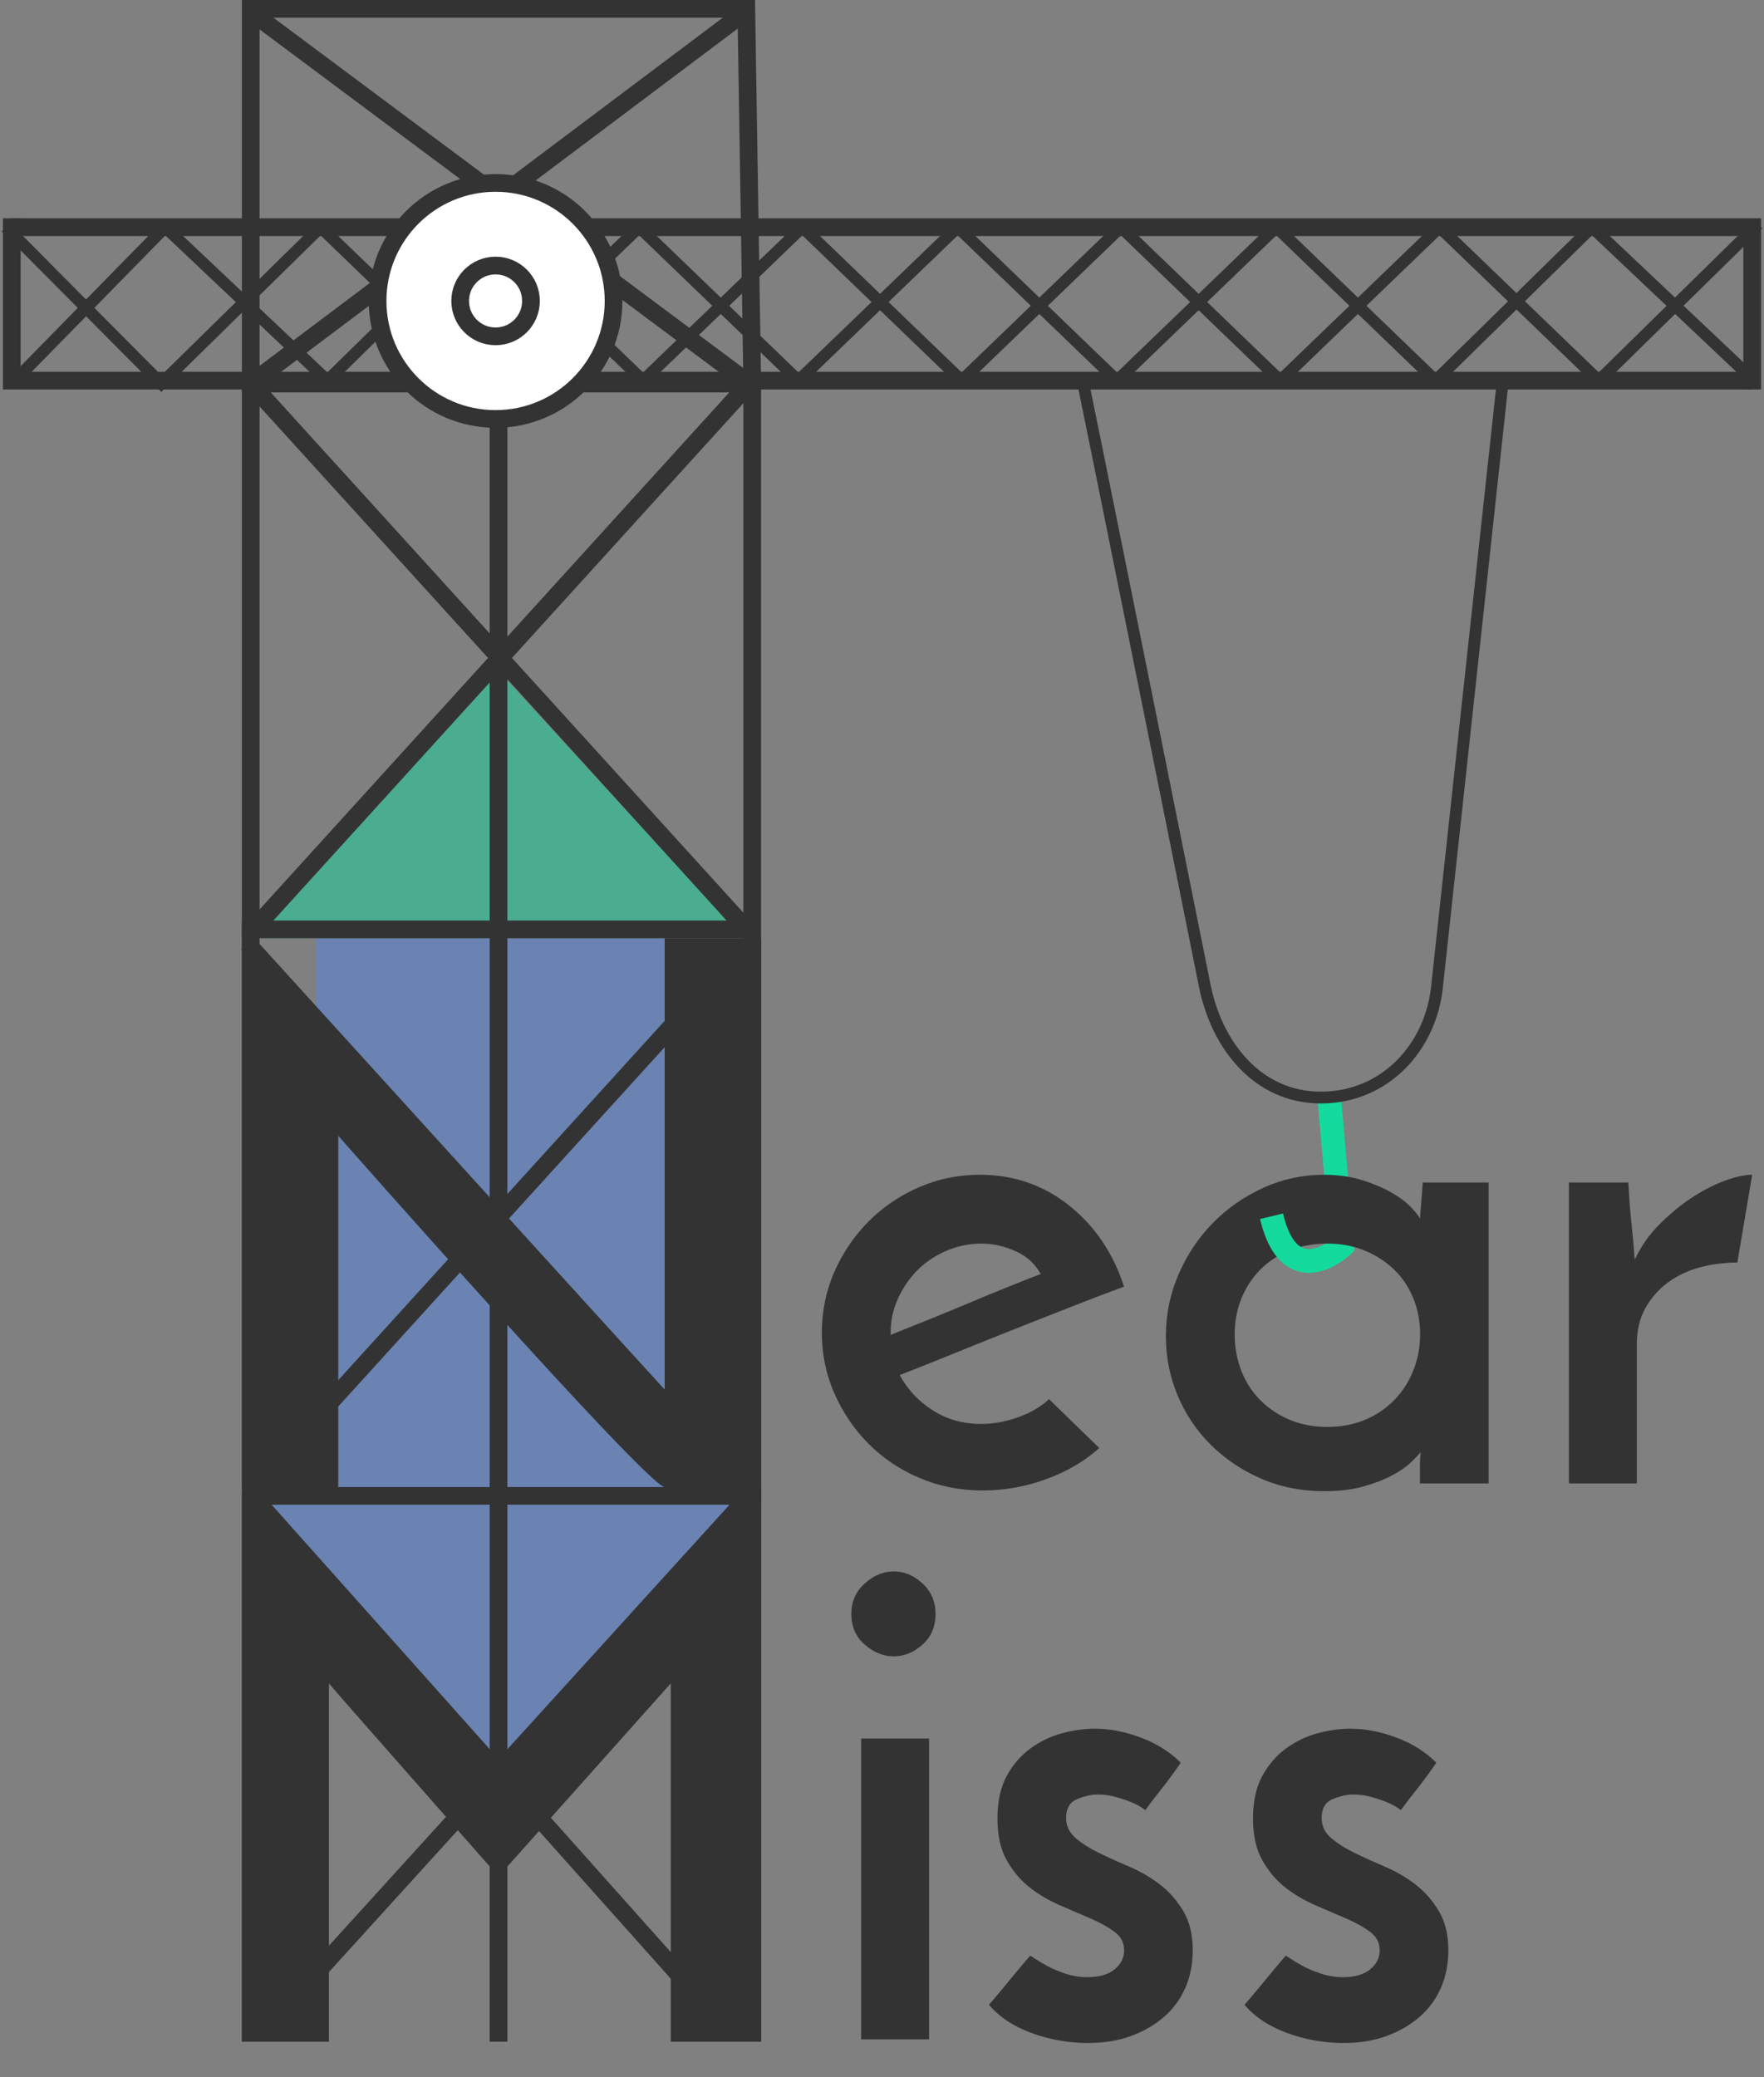 <?xml version="1.0" encoding="UTF-8"?>
<svg width="299px" height="352px" viewBox="0 0 299 352" version="1.1" xmlns="http://www.w3.org/2000/svg" xmlns:xlink="http://www.w3.org/1999/xlink">
    <rect x="0" y="0" width="299" height="352" fill="#808080" stroke="none"/>
    <!-- Generator: Sketch 42 (36781) - http://www.bohemiancoding.com/sketch -->
    <title>wrapper</title>
    <desc>Created with Sketch.</desc>
    <defs></defs>
    <g id="Pages_high_fidelity" stroke="none" stroke-width="1" fill="none" fill-rule="evenodd">
        <g id="Splash_1.0" transform="translate(-52, -115)">
            <g id="wrapper" transform="translate(53, 116)">
                <g id="Near_Miss_Logo">
                    <g id="arrows" transform="translate(40, 111)" opacity="0.5">
                        <g id="arrow" transform="translate(42.5, 71.5) rotate(-180) translate(-42.5, -71.5) " fill="#14DA9E">
                            <polygon id="Triangle" points="42.226 142.094 1.42108547e-14 96 85 96"></polygon>
                            <rect id="Rectangle-3" x="12.75" y="2.27373675e-13" width="59.25" height="95.906"></rect>
                        </g>
                        <g id="arrow" transform="translate(0, 47)" fill="#5386E4">
                            <polygon id="Triangle" points="42.226 142 0 95.906 85 95.906"></polygon>
                            <rect id="Rectangle-3" x="12.587" y="0" width="72.413" height="95.906"></rect>
                        </g>
                    </g>
                    <g id="nearMiss1" stroke="#333333">
                        <g id="crane" transform="translate(33, 0)" stroke-width="3">
                            <polyline id="Path-2" points="8.5 345 8.5 251.5 8.5 65.5 8.5 0.498 92.5 0.498 93.5 63.5"></polyline>
                            <path d="M50.5,345 L50.5,65.5" id="Path-2"></path>
                            <polyline id="Path-2" points="93.5 345 93.5 252 93.5 62.5"></polyline>
                            <path d="M7,64 L92.5,64" id="Path-3"></path>
                            <polyline id="Path-4" points="8.5 157 93 64 8.5 1"></polyline>
                            <path d="M8,252 L92.5,159" id="Path-4" transform="translate(50.25, 205.5) scale(-1, 1) translate(-50.25, -205.5) "></path>
                            <path d="M9.845,249.969 L92.5,159" id="Path-4"></path>
                            <path d="M11.187,342.593 L93.5,252 L11.187,342.593 Z" id="Path-4"></path>
                            <path d="M8.793,342.853 L90.043,253.43" id="Path-4" transform="translate(49.418, 298.141) rotate(-84) translate(-49.418, -298.141) "></path>
                            <path d="M8.5,252.5 L95,252.5 L78.5,252.5 L8.5,252.5 Z" id="Path-6"></path>
                            <path d="M7,156.5 L94.5,156.5" id="Path-5"></path>
                            <polyline id="Path-4" transform="translate(50.75, 78.75) scale(-1, 1) translate(-50.75, -78.75) " points="8.5 157 93 64 8.5 0.5"></polyline>
                        </g>
                        <g id="top_crane" transform="translate(0, 30)">
                            <path d="M1,6 L1,33.5 L296,33.5" id="Path-7" stroke-width="3"></path>
                            <path d="M1,7.5 L296,7.5 L296,35" id="Path-7" stroke-width="3"></path>
                            <polyline id="Path-8" stroke-width="2" points="1.5 33.5 27 7.5 54.5 33.5 81 7.5 108 33.5 135 7.5 162 33.5 189 7.5 216 33.5 243 7.5 270 33.5 297 7"></polyline>
                            <polyline id="Path-8" stroke-width="2" transform="translate(148.169, 20.752) rotate(-180) translate(-148.169, -20.752) " points="-5.68434189e-14 8.002 27.5 34.002 54 8.002 81 34.002 108 8.002 135 34.002 162 8.002 189 34.002 216 8.002 243 34.002 270 7.502 296.339 34.002"></polyline>
                            <g id="Group" transform="translate(63, 0)" stroke-width="3">
                                <circle id="Oval" fill="#FFFFFF" cx="20" cy="20" r="20"></circle>
                                <circle id="Oval" cx="20" cy="20" r="6"></circle>
                            </g>
                        </g>
                    </g>
                    <path d="M225.5,185 L225.5,210.712 C225.5,210.712 216,218.14 214,204.634" id="Path-10" stroke="#14DA9E" stroke-width="4" transform="translate(219.75, 198.875) rotate(-5) translate(-219.75, -198.875) "></path>
                    <path d="M128,158 L128,251 C128,252 113.5,251 111.663,251 C111.642,251 111.618,250.997 111.591,250.99 C108.046,250.115 56.791,192.025 56.337,191.47 L56.337,252 L40,252 L40,156 C40.641,156.72 111.663,234.5 111.663,234.5 L111.663,214.862 L111.663,158 L128,158 Z M185.328,244.39 C182.849,246.629 179.85,248.389 176.331,249.668 C172.812,250.948 169.213,251.588 165.534,251.588 C161.775,251.588 158.236,250.888 154.917,249.488 C151.598,248.089 148.719,246.169 146.28,243.73 C143.841,241.291 141.901,238.452 140.462,235.213 C139.022,231.974 138.303,228.515 138.303,224.836 C138.303,221.157 139.022,217.698 140.462,214.459 C141.901,211.22 143.841,208.381 146.28,205.942 C148.719,203.503 151.558,201.583 154.797,200.184 C158.036,198.784 161.455,198.084 165.054,198.084 C170.812,198.084 175.871,199.824 180.23,203.303 C184.588,206.782 187.687,211.36 189.527,217.038 C187.127,217.918 184.348,218.978 181.189,220.217 C178.03,221.457 174.731,222.757 171.292,224.116 C167.853,225.476 164.414,226.855 160.976,228.255 C157.537,229.654 154.378,230.914 151.498,232.034 C152.858,234.513 154.737,236.512 157.137,238.032 C159.536,239.551 162.255,240.311 165.294,240.311 C167.374,240.311 169.473,239.931 171.592,239.171 C173.712,238.412 175.451,237.392 176.811,236.112 L185.328,244.39 Z M175.398,214.906 C174.438,213.146 172.998,211.847 171.079,211.007 C169.16,210.167 167.28,209.747 165.441,209.747 C163.281,209.747 161.242,210.167 159.323,211.007 C157.403,211.847 155.764,212.966 154.404,214.366 C153.045,215.765 151.965,217.365 151.165,219.164 C150.366,220.964 149.966,222.823 149.966,224.743 L149.966,225.222 C151.965,224.423 154.104,223.563 156.384,222.643 C158.663,221.724 160.942,220.784 163.221,219.824 C165.501,218.864 167.68,217.965 169.759,217.125 C171.839,216.285 173.718,215.545 175.398,214.906 Z M196.618,225.436 C196.618,221.757 197.337,218.258 198.777,214.939 C200.217,211.62 202.156,208.721 204.595,206.242 C207.034,203.762 209.874,201.783 213.113,200.304 C216.352,198.824 219.77,198.084 223.369,198.084 C225.769,198.084 227.928,198.384 229.847,198.984 C231.767,199.584 233.426,200.284 234.826,201.083 C236.225,201.883 237.325,202.703 238.125,203.543 C238.925,204.382 239.444,205.042 239.684,205.522 L240.164,199.404 L251.321,199.404 L251.321,250.388 L239.684,250.388 L239.684,247.029 C239.684,246.629 239.704,246.249 239.744,245.889 C239.784,245.529 239.804,245.269 239.804,245.11 C239.484,245.509 238.925,246.089 238.125,246.849 C237.325,247.609 236.245,248.349 234.886,249.068 C233.526,249.788 231.907,250.408 230.027,250.928 C228.148,251.448 225.969,251.707 223.489,251.707 C219.571,251.707 215.972,250.988 212.693,249.548 C209.414,248.109 206.575,246.189 204.175,243.79 C201.776,241.391 199.917,238.612 198.597,235.453 C197.278,232.294 196.618,228.955 196.618,225.436 Z M208.281,225.102 C208.281,227.342 208.661,229.421 209.42,231.341 C210.18,233.26 211.26,234.919 212.659,236.319 C214.059,237.719 215.718,238.818 217.638,239.618 C219.557,240.418 221.677,240.818 223.996,240.818 C226.315,240.818 228.434,240.418 230.354,239.618 C232.273,238.818 233.933,237.699 235.332,236.259 C236.732,234.819 237.812,233.14 238.571,231.221 C239.331,229.301 239.711,227.262 239.711,225.102 C239.711,222.943 239.331,220.924 238.571,219.044 C237.812,217.165 236.732,215.545 235.332,214.186 C233.933,212.826 232.273,211.747 230.354,210.947 C228.434,210.147 226.315,209.747 223.996,209.747 C221.677,209.747 219.557,210.127 217.638,210.887 C215.718,211.647 214.059,212.726 212.659,214.126 C211.26,215.525 210.18,217.165 209.42,219.044 C208.661,220.924 208.281,222.943 208.281,225.102 Z M293.481,212.96 C291.241,212.96 289.102,213.24 287.063,213.799 C285.023,214.359 283.224,215.219 281.664,216.379 C280.105,217.538 278.845,218.978 277.886,220.697 C276.926,222.417 276.446,224.436 276.446,226.755 L276.446,250.388 L264.93,250.388 L264.93,199.404 L275.007,199.404 C275.167,202.283 275.346,204.622 275.546,206.422 C275.746,208.221 275.926,210.24 276.086,212.48 C277.126,210.24 278.525,208.241 280.285,206.482 C282.044,204.722 283.864,203.223 285.743,201.983 C287.623,200.743 289.482,199.784 291.321,199.104 C293.161,198.424 294.72,198.084 296,198.084 L293.481,212.96 Z M40,251 C40,251 40.586,251.653 41.622,252.809 C49.478,261.572 83.217,299.212 83.5,299.636 C83.659,299.82 127.622,251.53 128,251 L128,345 L112.697,345 L112.697,299.636 C112.697,298.996 112.697,284.437 112.697,284.277 L83.5,317 C83.1,316.52 54.915,284.597 54.755,284.277 C54.755,284.437 54.755,298.996 54.755,299.636 L54.755,345 L40,345 L40,251 Z M143.301,272.497 C143.301,270.418 144.061,268.698 145.58,267.339 C147.1,265.979 148.739,265.299 150.499,265.299 C152.258,265.299 153.878,265.979 155.357,267.339 C156.837,268.698 157.577,270.418 157.577,272.497 C157.577,274.657 156.837,276.396 155.357,277.716 C153.878,279.035 152.258,279.695 150.499,279.695 C148.739,279.695 147.1,279.035 145.58,277.716 C144.061,276.396 143.301,274.657 143.301,272.497 Z M156.484,344.608 L144.967,344.608 L144.967,293.624 L156.484,293.624 L156.484,344.608 Z M199.137,297.716 C198.657,298.436 198.077,299.256 197.397,300.175 C196.718,301.095 196.058,301.955 195.418,302.754 C194.778,303.554 194.238,304.254 193.799,304.854 L193.139,305.754 L192.539,305.334 C192.139,305.054 191.559,304.754 190.8,304.434 C190.04,304.114 189.16,303.814 188.16,303.534 C187.161,303.254 186.141,303.114 185.101,303.114 C183.982,303.114 182.802,303.374 181.562,303.894 C180.323,304.414 179.703,305.474 179.703,307.073 C179.703,308.433 180.243,309.572 181.323,310.492 C182.402,311.412 183.722,312.251 185.281,313.011 C186.841,313.771 188.56,314.551 190.44,315.351 C192.319,316.15 194.039,317.15 195.598,318.35 C197.158,319.549 198.477,321.049 199.557,322.848 C200.636,324.648 201.176,326.867 201.176,329.506 C201.176,331.825 200.756,333.945 199.917,335.864 C199.077,337.784 197.877,339.423 196.318,340.783 C194.758,342.142 192.899,343.222 190.74,344.022 C188.58,344.821 186.141,345.221 183.422,345.221 C180.143,345.221 176.964,344.661 173.885,343.542 C170.806,342.422 168.387,340.823 166.627,338.743 C167.187,338.103 167.867,337.304 168.666,336.344 C169.466,335.384 170.226,334.465 170.946,333.585 C171.666,332.705 172.285,331.965 172.805,331.366 L173.585,330.466 C173.585,330.386 173.845,330.526 174.365,330.886 C174.885,331.246 175.584,331.665 176.464,332.145 C177.344,332.625 178.383,333.065 179.583,333.465 C180.783,333.865 182.022,334.065 183.302,334.065 C185.301,334.065 186.841,333.625 187.92,332.745 C189,331.865 189.54,330.786 189.54,329.506 C189.54,328.226 189,327.187 187.92,326.387 C186.841,325.587 185.521,324.848 183.962,324.168 C182.402,323.488 180.683,322.748 178.803,321.948 C176.924,321.149 175.204,320.149 173.645,318.949 C172.085,317.75 170.766,316.21 169.686,314.331 C168.606,312.451 168.067,310.072 168.067,307.193 C168.067,304.314 168.586,301.915 169.626,299.995 C170.666,298.076 172.005,296.516 173.645,295.317 C175.284,294.117 177.064,293.257 178.983,292.738 C180.903,292.218 182.782,291.958 184.621,291.958 C187.101,291.958 189.68,292.458 192.359,293.457 C195.038,294.457 197.298,295.877 199.137,297.716 Z M242.457,297.716 C241.977,298.436 241.397,299.256 240.717,300.175 C240.037,301.095 239.378,301.955 238.738,302.754 C238.098,303.554 237.558,304.254 237.118,304.854 L236.459,305.754 L235.859,305.334 C235.459,305.054 234.879,304.754 234.119,304.434 C233.36,304.114 232.48,303.814 231.48,303.534 C230.48,303.254 229.461,303.114 228.421,303.114 C227.301,303.114 226.122,303.374 224.882,303.894 C223.643,304.414 223.023,305.474 223.023,307.073 C223.023,308.433 223.563,309.572 224.642,310.492 C225.722,311.412 227.042,312.251 228.601,313.011 C230.161,313.771 231.88,314.551 233.759,315.351 C235.639,316.15 237.358,317.15 238.918,318.35 C240.477,319.549 241.797,321.049 242.877,322.848 C243.956,324.648 244.496,326.867 244.496,329.506 C244.496,331.825 244.076,333.945 243.236,335.864 C242.397,337.784 241.197,339.423 239.638,340.783 C238.078,342.142 236.219,343.222 234.059,344.022 C231.9,344.821 229.461,345.221 226.742,345.221 C223.463,345.221 220.284,344.661 217.205,343.542 C214.126,342.422 211.706,340.823 209.947,338.743 C210.507,338.103 211.186,337.304 211.986,336.344 C212.786,335.384 213.546,334.465 214.266,333.585 C214.985,332.705 215.605,331.965 216.125,331.366 L216.905,330.466 C216.905,330.386 217.165,330.526 217.684,330.886 C218.204,331.246 218.904,331.665 219.784,332.145 C220.664,332.625 221.703,333.065 222.903,333.465 C224.102,333.865 225.342,334.065 226.622,334.065 C228.621,334.065 230.161,333.625 231.24,332.745 C232.32,331.865 232.86,330.786 232.86,329.506 C232.86,328.226 232.32,327.187 231.24,326.387 C230.161,325.587 228.841,324.848 227.281,324.168 C225.722,323.488 224.003,322.748 222.123,321.948 C220.244,321.149 218.524,320.149 216.965,318.949 C215.405,317.75 214.086,316.21 213.006,314.331 C211.926,312.451 211.386,310.072 211.386,307.193 C211.386,304.314 211.906,301.915 212.946,299.995 C213.986,298.076 215.325,296.516 216.965,295.317 C218.604,294.117 220.384,293.257 222.303,292.738 C224.222,292.218 226.102,291.958 227.941,291.958 C230.421,291.958 233,292.458 235.679,293.457 C238.358,294.457 240.617,295.877 242.457,297.716 Z" id="NearMiss" fill="#333333"></path>
                    <path d="M224.092,212.086 C221.151,213.372 216.234,213.977 214.86,204.696" id="Path-10" stroke="#14DA9E" stroke-width="4" transform="translate(219.476, 208.754) rotate(-5) translate(-219.476, -208.754) "></path>
                    <path d="M182.361,62.749 C186.637,83.512 203.187,165.949 203.187,165.949 C205.158,175.951 212.012,185 222.897,185 C233.782,185 241.621,176.427 242.606,165.949 C242.606,165.949 250.008,97.771 253.852,62.367" id="Oval-2" stroke="#333333" stroke-width="2"></path>
                </g>
            </g>
        </g>
    </g>
</svg>